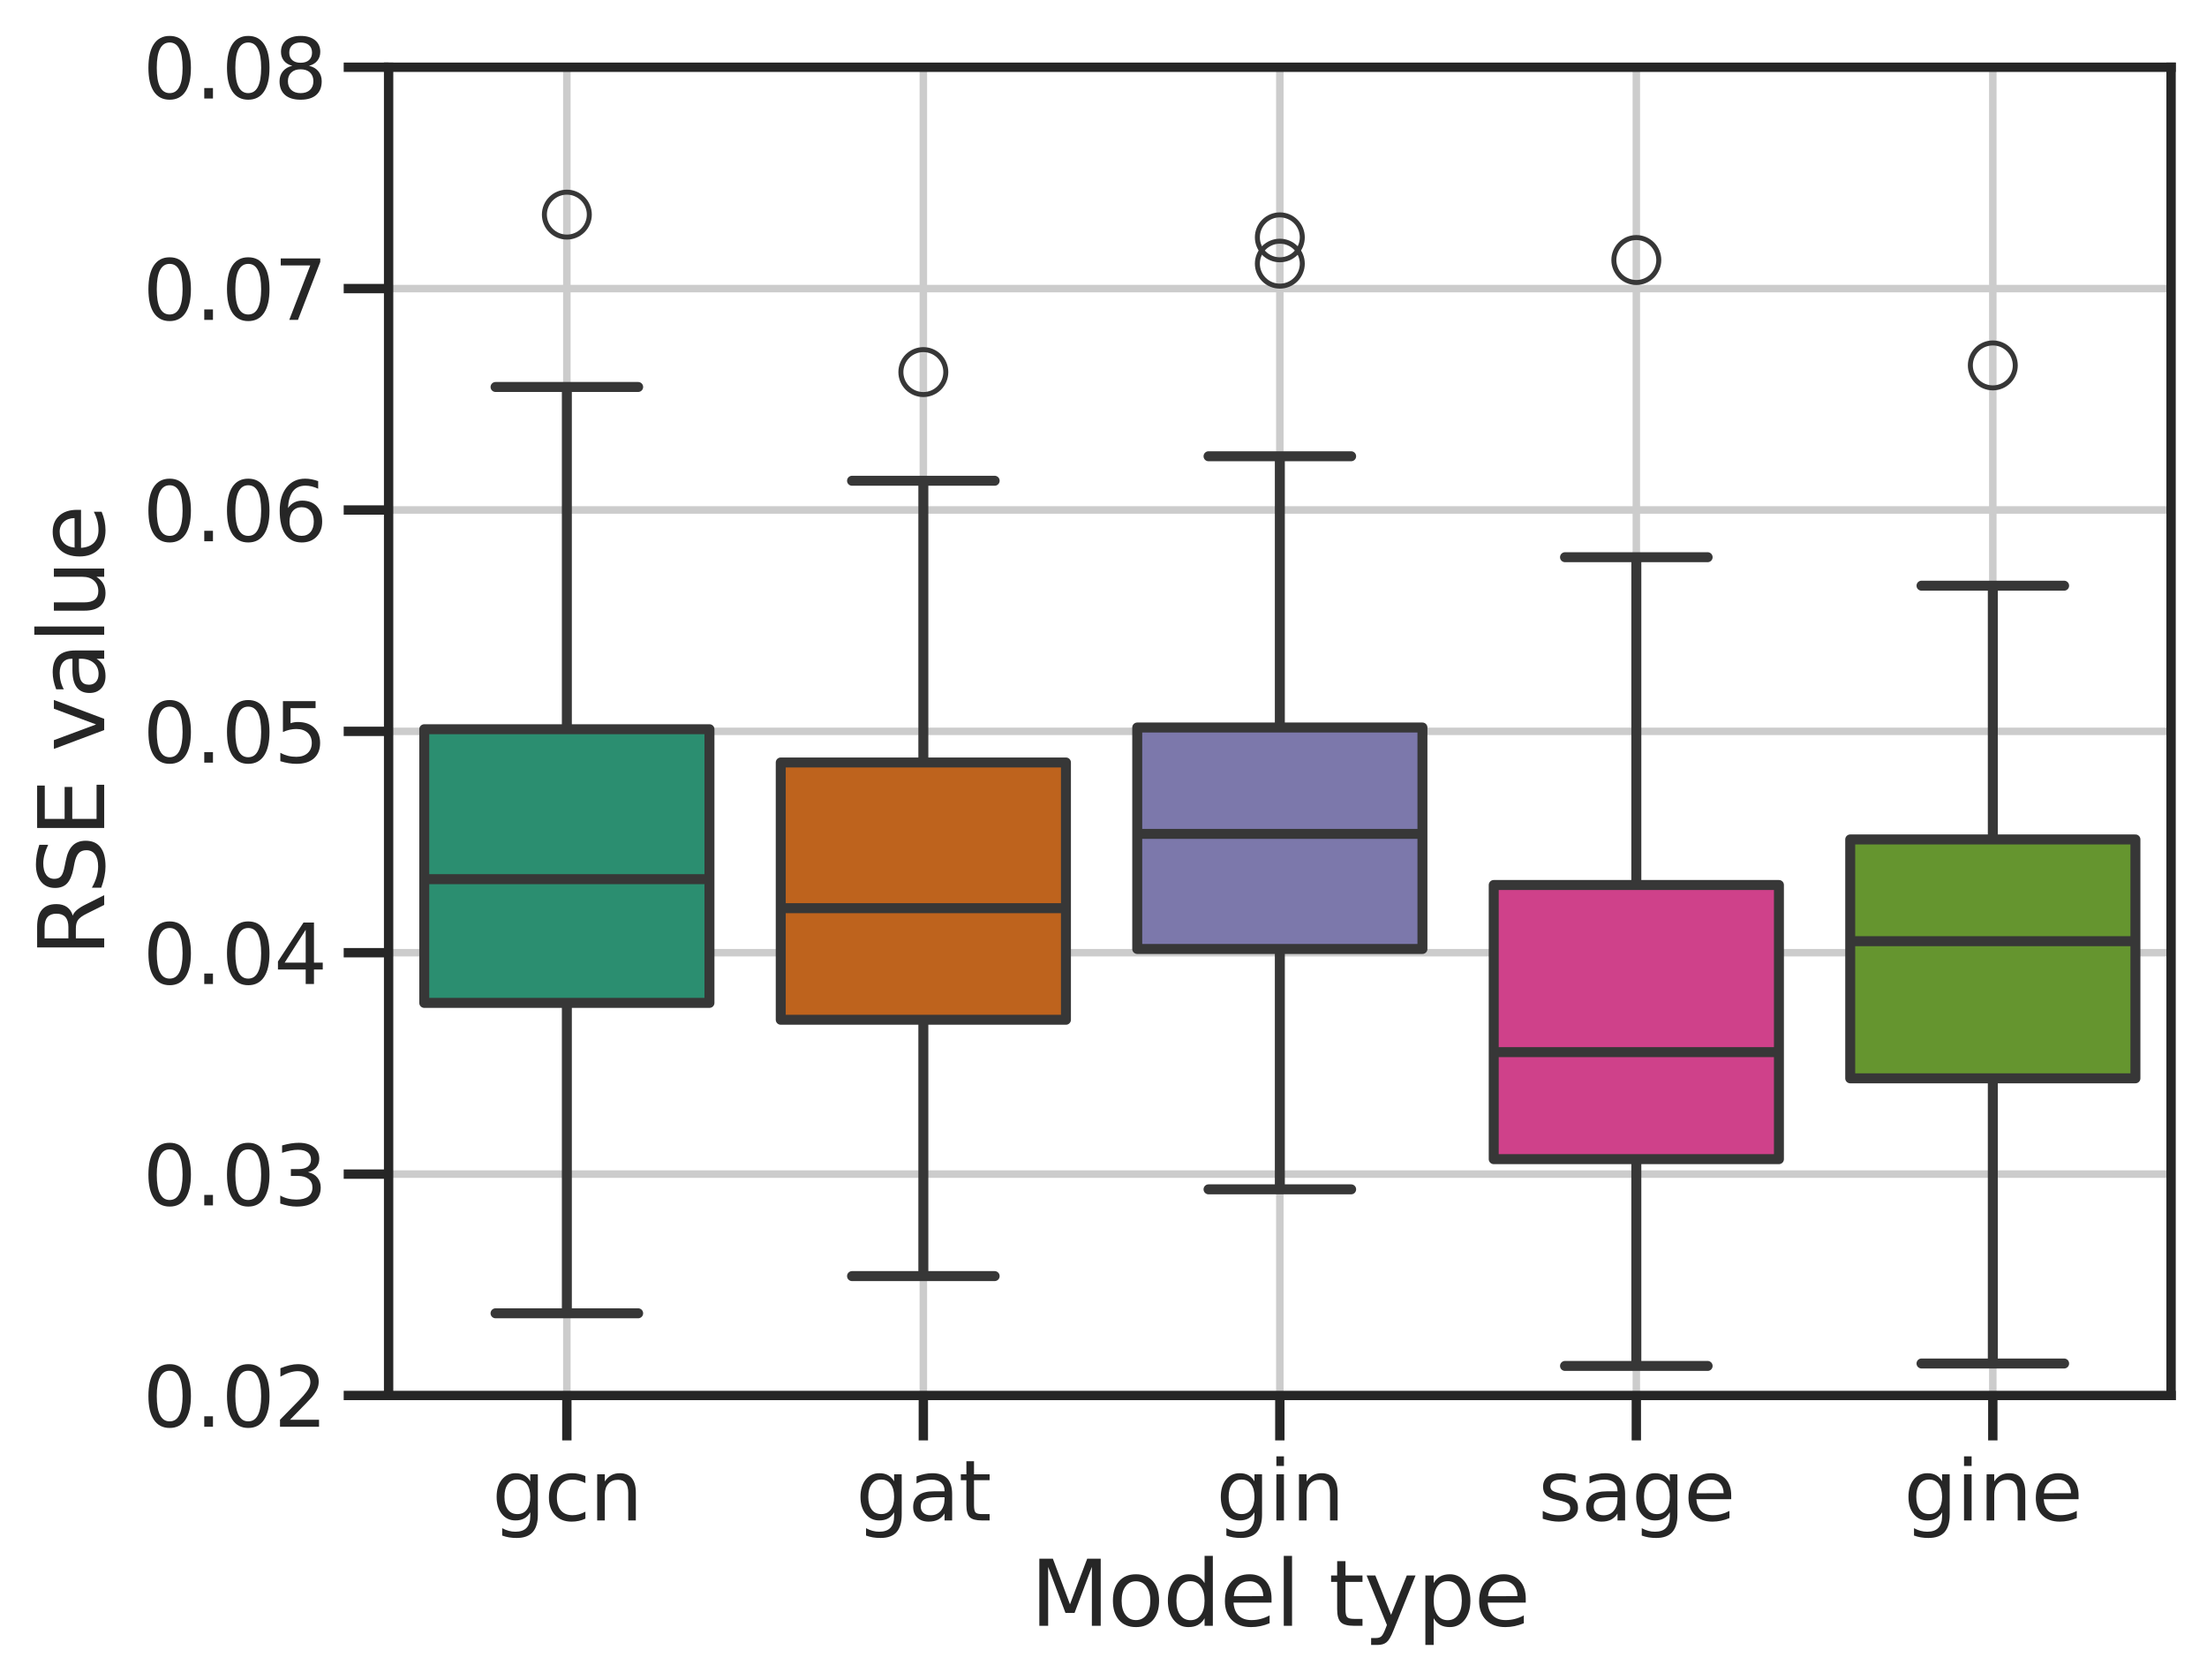 <?xml version="1.0" encoding="utf-8" standalone="no"?>
<!DOCTYPE svg PUBLIC "-//W3C//DTD SVG 1.1//EN"
  "http://www.w3.org/Graphics/SVG/1.1/DTD/svg11.dtd">
<svg xmlns:xlink="http://www.w3.org/1999/xlink" width="442.179pt" height="336.67pt" viewBox="0 0 442.179 336.67" xmlns="http://www.w3.org/2000/svg" version="1.1">
 <defs>
  <style type="text/css">*{stroke-linejoin: round; stroke-linecap: butt}</style>
 </defs>
 <g id="figure_1">
  <g id="patch_1">
   <path d="M 0 336.67 
L 442.179 336.67 
L 442.179 0 
L 0 0 
z
" style="fill: #ffffff"/>
  </g>
  <g id="axes_1">
   <g id="patch_2">
    <path d="M 77.859 279.581 
L 434.979 279.581 
L 434.979 13.469 
L 77.859 13.469 
z
" style="fill: #ffffff"/>
   </g>
   <g id="matplotlib.axis_1">
    <g id="xtick_1">
     <g id="line2d_1">
      <path d="M 113.571 279.581 
L 113.571 13.469 
" clip-path="url(#pc7dec56769)" style="fill: none; stroke: #cccccc; stroke-width: 1.5; stroke-linecap: round"/>
     </g>
     <g id="line2d_2">
      <defs>
       <path id="md7da9e6b19" d="M 0 0 
L 0 9 
" style="stroke: #262626; stroke-width: 1.875"/>
      </defs>
      <g>
       <use xlink:href="#md7da9e6b19" x="113.571" y="279.581" style="fill: #262626; stroke: #262626; stroke-width: 1.875"/>
      </g>
     </g>
     <g id="text_1">
      <!-- gcn -->
      <g style="fill: #262626" transform="translate(98.569 304.618) scale(0.165 -0.165)">
       <defs>
        <path id="DejaVuSans-67" d="M 2906 1791 
Q 2906 2416 2648 2759 
Q 2391 3103 1925 3103 
Q 1463 3103 1205 2759 
Q 947 2416 947 1791 
Q 947 1169 1205 825 
Q 1463 481 1925 481 
Q 2391 481 2648 825 
Q 2906 1169 2906 1791 
z
M 3481 434 
Q 3481 -459 3084 -895 
Q 2688 -1331 1869 -1331 
Q 1566 -1331 1297 -1286 
Q 1028 -1241 775 -1147 
L 775 -588 
Q 1028 -725 1275 -790 
Q 1522 -856 1778 -856 
Q 2344 -856 2625 -561 
Q 2906 -266 2906 331 
L 2906 616 
Q 2728 306 2450 153 
Q 2172 0 1784 0 
Q 1141 0 747 490 
Q 353 981 353 1791 
Q 353 2603 747 3093 
Q 1141 3584 1784 3584 
Q 2172 3584 2450 3431 
Q 2728 3278 2906 2969 
L 2906 3500 
L 3481 3500 
L 3481 434 
z
" transform="scale(0.016)"/>
        <path id="DejaVuSans-63" d="M 3122 3366 
L 3122 2828 
Q 2878 2963 2633 3030 
Q 2388 3097 2138 3097 
Q 1578 3097 1268 2742 
Q 959 2388 959 1747 
Q 959 1106 1268 751 
Q 1578 397 2138 397 
Q 2388 397 2633 464 
Q 2878 531 3122 666 
L 3122 134 
Q 2881 22 2623 -34 
Q 2366 -91 2075 -91 
Q 1284 -91 818 406 
Q 353 903 353 1747 
Q 353 2603 823 3093 
Q 1294 3584 2113 3584 
Q 2378 3584 2631 3529 
Q 2884 3475 3122 3366 
z
" transform="scale(0.016)"/>
        <path id="DejaVuSans-6e" d="M 3513 2113 
L 3513 0 
L 2938 0 
L 2938 2094 
Q 2938 2591 2744 2837 
Q 2550 3084 2163 3084 
Q 1697 3084 1428 2787 
Q 1159 2491 1159 1978 
L 1159 0 
L 581 0 
L 581 3500 
L 1159 3500 
L 1159 2956 
Q 1366 3272 1645 3428 
Q 1925 3584 2291 3584 
Q 2894 3584 3203 3211 
Q 3513 2838 3513 2113 
z
" transform="scale(0.016)"/>
       </defs>
       <use xlink:href="#DejaVuSans-67"/>
       <use xlink:href="#DejaVuSans-63" x="63.477"/>
       <use xlink:href="#DejaVuSans-6e" x="118.457"/>
      </g>
     </g>
    </g>
    <g id="xtick_2">
     <g id="line2d_3">
      <path d="M 184.995 279.581 
L 184.995 13.469 
" clip-path="url(#pc7dec56769)" style="fill: none; stroke: #cccccc; stroke-width: 1.5; stroke-linecap: round"/>
     </g>
     <g id="line2d_4">
      <g>
       <use xlink:href="#md7da9e6b19" x="184.995" y="279.581" style="fill: #262626; stroke: #262626; stroke-width: 1.875"/>
      </g>
     </g>
     <g id="text_2">
      <!-- gat -->
      <g style="fill: #262626" transform="translate(171.467 304.618) scale(0.165 -0.165)">
       <defs>
        <path id="DejaVuSans-61" d="M 2194 1759 
Q 1497 1759 1228 1600 
Q 959 1441 959 1056 
Q 959 750 1161 570 
Q 1363 391 1709 391 
Q 2188 391 2477 730 
Q 2766 1069 2766 1631 
L 2766 1759 
L 2194 1759 
z
M 3341 1997 
L 3341 0 
L 2766 0 
L 2766 531 
Q 2569 213 2275 61 
Q 1981 -91 1556 -91 
Q 1019 -91 701 211 
Q 384 513 384 1019 
Q 384 1609 779 1909 
Q 1175 2209 1959 2209 
L 2766 2209 
L 2766 2266 
Q 2766 2663 2505 2880 
Q 2244 3097 1772 3097 
Q 1472 3097 1187 3025 
Q 903 2953 641 2809 
L 641 3341 
Q 956 3463 1253 3523 
Q 1550 3584 1831 3584 
Q 2591 3584 2966 3190 
Q 3341 2797 3341 1997 
z
" transform="scale(0.016)"/>
        <path id="DejaVuSans-74" d="M 1172 4494 
L 1172 3500 
L 2356 3500 
L 2356 3053 
L 1172 3053 
L 1172 1153 
Q 1172 725 1289 603 
Q 1406 481 1766 481 
L 2356 481 
L 2356 0 
L 1766 0 
Q 1100 0 847 248 
Q 594 497 594 1153 
L 594 3053 
L 172 3053 
L 172 3500 
L 594 3500 
L 594 4494 
L 1172 4494 
z
" transform="scale(0.016)"/>
       </defs>
       <use xlink:href="#DejaVuSans-67"/>
       <use xlink:href="#DejaVuSans-61" x="63.477"/>
       <use xlink:href="#DejaVuSans-74" x="124.756"/>
      </g>
     </g>
    </g>
    <g id="xtick_3">
     <g id="line2d_5">
      <path d="M 256.419 279.581 
L 256.419 13.469 
" clip-path="url(#pc7dec56769)" style="fill: none; stroke: #cccccc; stroke-width: 1.5; stroke-linecap: round"/>
     </g>
     <g id="line2d_6">
      <g>
       <use xlink:href="#md7da9e6b19" x="256.419" y="279.581" style="fill: #262626; stroke: #262626; stroke-width: 1.875"/>
      </g>
     </g>
     <g id="text_3">
      <!-- gin -->
      <g style="fill: #262626" transform="translate(243.661 304.618) scale(0.165 -0.165)">
       <defs>
        <path id="DejaVuSans-69" d="M 603 3500 
L 1178 3500 
L 1178 0 
L 603 0 
L 603 3500 
z
M 603 4863 
L 1178 4863 
L 1178 4134 
L 603 4134 
L 603 4863 
z
" transform="scale(0.016)"/>
       </defs>
       <use xlink:href="#DejaVuSans-67"/>
       <use xlink:href="#DejaVuSans-69" x="63.477"/>
       <use xlink:href="#DejaVuSans-6e" x="91.26"/>
      </g>
     </g>
    </g>
    <g id="xtick_4">
     <g id="line2d_7">
      <path d="M 327.843 279.581 
L 327.843 13.469 
" clip-path="url(#pc7dec56769)" style="fill: none; stroke: #cccccc; stroke-width: 1.5; stroke-linecap: round"/>
     </g>
     <g id="line2d_8">
      <g>
       <use xlink:href="#md7da9e6b19" x="327.843" y="279.581" style="fill: #262626; stroke: #262626; stroke-width: 1.875"/>
      </g>
     </g>
     <g id="text_4">
      <!-- sage -->
      <g style="fill: #262626" transform="translate(308.176 304.618) scale(0.165 -0.165)">
       <defs>
        <path id="DejaVuSans-73" d="M 2834 3397 
L 2834 2853 
Q 2591 2978 2328 3040 
Q 2066 3103 1784 3103 
Q 1356 3103 1142 2972 
Q 928 2841 928 2578 
Q 928 2378 1081 2264 
Q 1234 2150 1697 2047 
L 1894 2003 
Q 2506 1872 2764 1633 
Q 3022 1394 3022 966 
Q 3022 478 2636 193 
Q 2250 -91 1575 -91 
Q 1294 -91 989 -36 
Q 684 19 347 128 
L 347 722 
Q 666 556 975 473 
Q 1284 391 1588 391 
Q 1994 391 2212 530 
Q 2431 669 2431 922 
Q 2431 1156 2273 1281 
Q 2116 1406 1581 1522 
L 1381 1569 
Q 847 1681 609 1914 
Q 372 2147 372 2553 
Q 372 3047 722 3315 
Q 1072 3584 1716 3584 
Q 2034 3584 2315 3537 
Q 2597 3491 2834 3397 
z
" transform="scale(0.016)"/>
        <path id="DejaVuSans-65" d="M 3597 1894 
L 3597 1613 
L 953 1613 
Q 991 1019 1311 708 
Q 1631 397 2203 397 
Q 2534 397 2845 478 
Q 3156 559 3463 722 
L 3463 178 
Q 3153 47 2828 -22 
Q 2503 -91 2169 -91 
Q 1331 -91 842 396 
Q 353 884 353 1716 
Q 353 2575 817 3079 
Q 1281 3584 2069 3584 
Q 2775 3584 3186 3129 
Q 3597 2675 3597 1894 
z
M 3022 2063 
Q 3016 2534 2758 2815 
Q 2500 3097 2075 3097 
Q 1594 3097 1305 2825 
Q 1016 2553 972 2059 
L 3022 2063 
z
" transform="scale(0.016)"/>
       </defs>
       <use xlink:href="#DejaVuSans-73"/>
       <use xlink:href="#DejaVuSans-61" x="52.1"/>
       <use xlink:href="#DejaVuSans-67" x="113.379"/>
       <use xlink:href="#DejaVuSans-65" x="176.855"/>
      </g>
     </g>
    </g>
    <g id="xtick_5">
     <g id="line2d_9">
      <path d="M 399.267 279.581 
L 399.267 13.469 
" clip-path="url(#pc7dec56769)" style="fill: none; stroke: #cccccc; stroke-width: 1.5; stroke-linecap: round"/>
     </g>
     <g id="line2d_10">
      <g>
       <use xlink:href="#md7da9e6b19" x="399.267" y="279.581" style="fill: #262626; stroke: #262626; stroke-width: 1.875"/>
      </g>
     </g>
     <g id="text_5">
      <!-- gine -->
      <g style="fill: #262626" transform="translate(381.433 304.618) scale(0.165 -0.165)">
       <use xlink:href="#DejaVuSans-67"/>
       <use xlink:href="#DejaVuSans-69" x="63.477"/>
       <use xlink:href="#DejaVuSans-6e" x="91.26"/>
       <use xlink:href="#DejaVuSans-65" x="154.639"/>
      </g>
     </g>
    </g>
    <g id="text_6">
     <!-- Model type -->
     <g style="fill: #262626" transform="translate(206.428 325.727) scale(0.18 -0.18)">
      <defs>
       <path id="DejaVuSans-4d" d="M 628 4666 
L 1569 4666 
L 2759 1491 
L 3956 4666 
L 4897 4666 
L 4897 0 
L 4281 0 
L 4281 4097 
L 3078 897 
L 2444 897 
L 1241 4097 
L 1241 0 
L 628 0 
L 628 4666 
z
" transform="scale(0.016)"/>
       <path id="DejaVuSans-6f" d="M 1959 3097 
Q 1497 3097 1228 2736 
Q 959 2375 959 1747 
Q 959 1119 1226 758 
Q 1494 397 1959 397 
Q 2419 397 2687 759 
Q 2956 1122 2956 1747 
Q 2956 2369 2687 2733 
Q 2419 3097 1959 3097 
z
M 1959 3584 
Q 2709 3584 3137 3096 
Q 3566 2609 3566 1747 
Q 3566 888 3137 398 
Q 2709 -91 1959 -91 
Q 1206 -91 779 398 
Q 353 888 353 1747 
Q 353 2609 779 3096 
Q 1206 3584 1959 3584 
z
" transform="scale(0.016)"/>
       <path id="DejaVuSans-64" d="M 2906 2969 
L 2906 4863 
L 3481 4863 
L 3481 0 
L 2906 0 
L 2906 525 
Q 2725 213 2448 61 
Q 2172 -91 1784 -91 
Q 1150 -91 751 415 
Q 353 922 353 1747 
Q 353 2572 751 3078 
Q 1150 3584 1784 3584 
Q 2172 3584 2448 3432 
Q 2725 3281 2906 2969 
z
M 947 1747 
Q 947 1113 1208 752 
Q 1469 391 1925 391 
Q 2381 391 2643 752 
Q 2906 1113 2906 1747 
Q 2906 2381 2643 2742 
Q 2381 3103 1925 3103 
Q 1469 3103 1208 2742 
Q 947 2381 947 1747 
z
" transform="scale(0.016)"/>
       <path id="DejaVuSans-6c" d="M 603 4863 
L 1178 4863 
L 1178 0 
L 603 0 
L 603 4863 
z
" transform="scale(0.016)"/>
       <path id="DejaVuSans-20" transform="scale(0.016)"/>
       <path id="DejaVuSans-79" d="M 2059 -325 
Q 1816 -950 1584 -1140 
Q 1353 -1331 966 -1331 
L 506 -1331 
L 506 -850 
L 844 -850 
Q 1081 -850 1212 -737 
Q 1344 -625 1503 -206 
L 1606 56 
L 191 3500 
L 800 3500 
L 1894 763 
L 2988 3500 
L 3597 3500 
L 2059 -325 
z
" transform="scale(0.016)"/>
       <path id="DejaVuSans-70" d="M 1159 525 
L 1159 -1331 
L 581 -1331 
L 581 3500 
L 1159 3500 
L 1159 2969 
Q 1341 3281 1617 3432 
Q 1894 3584 2278 3584 
Q 2916 3584 3314 3078 
Q 3713 2572 3713 1747 
Q 3713 922 3314 415 
Q 2916 -91 2278 -91 
Q 1894 -91 1617 61 
Q 1341 213 1159 525 
z
M 3116 1747 
Q 3116 2381 2855 2742 
Q 2594 3103 2138 3103 
Q 1681 3103 1420 2742 
Q 1159 2381 1159 1747 
Q 1159 1113 1420 752 
Q 1681 391 2138 391 
Q 2594 391 2855 752 
Q 3116 1113 3116 1747 
z
" transform="scale(0.016)"/>
      </defs>
      <use xlink:href="#DejaVuSans-4d"/>
      <use xlink:href="#DejaVuSans-6f" x="86.279"/>
      <use xlink:href="#DejaVuSans-64" x="147.461"/>
      <use xlink:href="#DejaVuSans-65" x="210.938"/>
      <use xlink:href="#DejaVuSans-6c" x="272.461"/>
      <use xlink:href="#DejaVuSans-20" x="300.244"/>
      <use xlink:href="#DejaVuSans-74" x="332.031"/>
      <use xlink:href="#DejaVuSans-79" x="371.24"/>
      <use xlink:href="#DejaVuSans-70" x="430.42"/>
      <use xlink:href="#DejaVuSans-65" x="493.896"/>
     </g>
    </g>
   </g>
   <g id="matplotlib.axis_2">
    <g id="ytick_1">
     <g id="line2d_11">
      <path d="M 77.859 279.581 
L 434.979 279.581 
" clip-path="url(#pc7dec56769)" style="fill: none; stroke: #cccccc; stroke-width: 1.5; stroke-linecap: round"/>
     </g>
     <g id="line2d_12">
      <defs>
       <path id="m87cf912898" d="M 0 0 
L -9 0 
" style="stroke: #262626; stroke-width: 1.875"/>
      </defs>
      <g>
       <use xlink:href="#m87cf912898" x="77.859" y="279.581" style="fill: #262626; stroke: #262626; stroke-width: 1.875"/>
      </g>
     </g>
     <g id="text_7">
      <!-- 0.02 -->
      <g style="fill: #262626" transform="translate(28.621 285.849) scale(0.165 -0.165)">
       <defs>
        <path id="DejaVuSans-30" d="M 2034 4250 
Q 1547 4250 1301 3770 
Q 1056 3291 1056 2328 
Q 1056 1369 1301 889 
Q 1547 409 2034 409 
Q 2525 409 2770 889 
Q 3016 1369 3016 2328 
Q 3016 3291 2770 3770 
Q 2525 4250 2034 4250 
z
M 2034 4750 
Q 2819 4750 3233 4129 
Q 3647 3509 3647 2328 
Q 3647 1150 3233 529 
Q 2819 -91 2034 -91 
Q 1250 -91 836 529 
Q 422 1150 422 2328 
Q 422 3509 836 4129 
Q 1250 4750 2034 4750 
z
" transform="scale(0.016)"/>
        <path id="DejaVuSans-2e" d="M 684 794 
L 1344 794 
L 1344 0 
L 684 0 
L 684 794 
z
" transform="scale(0.016)"/>
        <path id="DejaVuSans-32" d="M 1228 531 
L 3431 531 
L 3431 0 
L 469 0 
L 469 531 
Q 828 903 1448 1529 
Q 2069 2156 2228 2338 
Q 2531 2678 2651 2914 
Q 2772 3150 2772 3378 
Q 2772 3750 2511 3984 
Q 2250 4219 1831 4219 
Q 1534 4219 1204 4116 
Q 875 4013 500 3803 
L 500 4441 
Q 881 4594 1212 4672 
Q 1544 4750 1819 4750 
Q 2544 4750 2975 4387 
Q 3406 4025 3406 3419 
Q 3406 3131 3298 2873 
Q 3191 2616 2906 2266 
Q 2828 2175 2409 1742 
Q 1991 1309 1228 531 
z
" transform="scale(0.016)"/>
       </defs>
       <use xlink:href="#DejaVuSans-30"/>
       <use xlink:href="#DejaVuSans-2e" x="63.623"/>
       <use xlink:href="#DejaVuSans-30" x="95.41"/>
       <use xlink:href="#DejaVuSans-32" x="159.033"/>
      </g>
     </g>
    </g>
    <g id="ytick_2">
     <g id="line2d_13">
      <path d="M 77.859 235.229 
L 434.979 235.229 
" clip-path="url(#pc7dec56769)" style="fill: none; stroke: #cccccc; stroke-width: 1.5; stroke-linecap: round"/>
     </g>
     <g id="line2d_14">
      <g>
       <use xlink:href="#m87cf912898" x="77.859" y="235.229" style="fill: #262626; stroke: #262626; stroke-width: 1.875"/>
      </g>
     </g>
     <g id="text_8">
      <!-- 0.03 -->
      <g style="fill: #262626" transform="translate(28.621 241.497) scale(0.165 -0.165)">
       <defs>
        <path id="DejaVuSans-33" d="M 2597 2516 
Q 3050 2419 3304 2112 
Q 3559 1806 3559 1356 
Q 3559 666 3084 287 
Q 2609 -91 1734 -91 
Q 1441 -91 1130 -33 
Q 819 25 488 141 
L 488 750 
Q 750 597 1062 519 
Q 1375 441 1716 441 
Q 2309 441 2620 675 
Q 2931 909 2931 1356 
Q 2931 1769 2642 2001 
Q 2353 2234 1838 2234 
L 1294 2234 
L 1294 2753 
L 1863 2753 
Q 2328 2753 2575 2939 
Q 2822 3125 2822 3475 
Q 2822 3834 2567 4026 
Q 2313 4219 1838 4219 
Q 1578 4219 1281 4162 
Q 984 4106 628 3988 
L 628 4550 
Q 988 4650 1302 4700 
Q 1616 4750 1894 4750 
Q 2613 4750 3031 4423 
Q 3450 4097 3450 3541 
Q 3450 3153 3228 2886 
Q 3006 2619 2597 2516 
z
" transform="scale(0.016)"/>
       </defs>
       <use xlink:href="#DejaVuSans-30"/>
       <use xlink:href="#DejaVuSans-2e" x="63.623"/>
       <use xlink:href="#DejaVuSans-30" x="95.41"/>
       <use xlink:href="#DejaVuSans-33" x="159.033"/>
      </g>
     </g>
    </g>
    <g id="ytick_3">
     <g id="line2d_15">
      <path d="M 77.859 190.877 
L 434.979 190.877 
" clip-path="url(#pc7dec56769)" style="fill: none; stroke: #cccccc; stroke-width: 1.5; stroke-linecap: round"/>
     </g>
     <g id="line2d_16">
      <g>
       <use xlink:href="#m87cf912898" x="77.859" y="190.877" style="fill: #262626; stroke: #262626; stroke-width: 1.875"/>
      </g>
     </g>
     <g id="text_9">
      <!-- 0.04 -->
      <g style="fill: #262626" transform="translate(28.621 197.145) scale(0.165 -0.165)">
       <defs>
        <path id="DejaVuSans-34" d="M 2419 4116 
L 825 1625 
L 2419 1625 
L 2419 4116 
z
M 2253 4666 
L 3047 4666 
L 3047 1625 
L 3713 1625 
L 3713 1100 
L 3047 1100 
L 3047 0 
L 2419 0 
L 2419 1100 
L 313 1100 
L 313 1709 
L 2253 4666 
z
" transform="scale(0.016)"/>
       </defs>
       <use xlink:href="#DejaVuSans-30"/>
       <use xlink:href="#DejaVuSans-2e" x="63.623"/>
       <use xlink:href="#DejaVuSans-30" x="95.41"/>
       <use xlink:href="#DejaVuSans-34" x="159.033"/>
      </g>
     </g>
    </g>
    <g id="ytick_4">
     <g id="line2d_17">
      <path d="M 77.859 146.525 
L 434.979 146.525 
" clip-path="url(#pc7dec56769)" style="fill: none; stroke: #cccccc; stroke-width: 1.5; stroke-linecap: round"/>
     </g>
     <g id="line2d_18">
      <g>
       <use xlink:href="#m87cf912898" x="77.859" y="146.525" style="fill: #262626; stroke: #262626; stroke-width: 1.875"/>
      </g>
     </g>
     <g id="text_10">
      <!-- 0.05 -->
      <g style="fill: #262626" transform="translate(28.621 152.793) scale(0.165 -0.165)">
       <defs>
        <path id="DejaVuSans-35" d="M 691 4666 
L 3169 4666 
L 3169 4134 
L 1269 4134 
L 1269 2991 
Q 1406 3038 1543 3061 
Q 1681 3084 1819 3084 
Q 2600 3084 3056 2656 
Q 3513 2228 3513 1497 
Q 3513 744 3044 326 
Q 2575 -91 1722 -91 
Q 1428 -91 1123 -41 
Q 819 9 494 109 
L 494 744 
Q 775 591 1075 516 
Q 1375 441 1709 441 
Q 2250 441 2565 725 
Q 2881 1009 2881 1497 
Q 2881 1984 2565 2268 
Q 2250 2553 1709 2553 
Q 1456 2553 1204 2497 
Q 953 2441 691 2322 
L 691 4666 
z
" transform="scale(0.016)"/>
       </defs>
       <use xlink:href="#DejaVuSans-30"/>
       <use xlink:href="#DejaVuSans-2e" x="63.623"/>
       <use xlink:href="#DejaVuSans-30" x="95.41"/>
       <use xlink:href="#DejaVuSans-35" x="159.033"/>
      </g>
     </g>
    </g>
    <g id="ytick_5">
     <g id="line2d_19">
      <path d="M 77.859 102.173 
L 434.979 102.173 
" clip-path="url(#pc7dec56769)" style="fill: none; stroke: #cccccc; stroke-width: 1.5; stroke-linecap: round"/>
     </g>
     <g id="line2d_20">
      <g>
       <use xlink:href="#m87cf912898" x="77.859" y="102.173" style="fill: #262626; stroke: #262626; stroke-width: 1.875"/>
      </g>
     </g>
     <g id="text_11">
      <!-- 0.06 -->
      <g style="fill: #262626" transform="translate(28.621 108.441) scale(0.165 -0.165)">
       <defs>
        <path id="DejaVuSans-36" d="M 2113 2584 
Q 1688 2584 1439 2293 
Q 1191 2003 1191 1497 
Q 1191 994 1439 701 
Q 1688 409 2113 409 
Q 2538 409 2786 701 
Q 3034 994 3034 1497 
Q 3034 2003 2786 2293 
Q 2538 2584 2113 2584 
z
M 3366 4563 
L 3366 3988 
Q 3128 4100 2886 4159 
Q 2644 4219 2406 4219 
Q 1781 4219 1451 3797 
Q 1122 3375 1075 2522 
Q 1259 2794 1537 2939 
Q 1816 3084 2150 3084 
Q 2853 3084 3261 2657 
Q 3669 2231 3669 1497 
Q 3669 778 3244 343 
Q 2819 -91 2113 -91 
Q 1303 -91 875 529 
Q 447 1150 447 2328 
Q 447 3434 972 4092 
Q 1497 4750 2381 4750 
Q 2619 4750 2861 4703 
Q 3103 4656 3366 4563 
z
" transform="scale(0.016)"/>
       </defs>
       <use xlink:href="#DejaVuSans-30"/>
       <use xlink:href="#DejaVuSans-2e" x="63.623"/>
       <use xlink:href="#DejaVuSans-30" x="95.41"/>
       <use xlink:href="#DejaVuSans-36" x="159.033"/>
      </g>
     </g>
    </g>
    <g id="ytick_6">
     <g id="line2d_21">
      <path d="M 77.859 57.821 
L 434.979 57.821 
" clip-path="url(#pc7dec56769)" style="fill: none; stroke: #cccccc; stroke-width: 1.5; stroke-linecap: round"/>
     </g>
     <g id="line2d_22">
      <g>
       <use xlink:href="#m87cf912898" x="77.859" y="57.821" style="fill: #262626; stroke: #262626; stroke-width: 1.875"/>
      </g>
     </g>
     <g id="text_12">
      <!-- 0.07 -->
      <g style="fill: #262626" transform="translate(28.621 64.089) scale(0.165 -0.165)">
       <defs>
        <path id="DejaVuSans-37" d="M 525 4666 
L 3525 4666 
L 3525 4397 
L 1831 0 
L 1172 0 
L 2766 4134 
L 525 4134 
L 525 4666 
z
" transform="scale(0.016)"/>
       </defs>
       <use xlink:href="#DejaVuSans-30"/>
       <use xlink:href="#DejaVuSans-2e" x="63.623"/>
       <use xlink:href="#DejaVuSans-30" x="95.41"/>
       <use xlink:href="#DejaVuSans-37" x="159.033"/>
      </g>
     </g>
    </g>
    <g id="ytick_7">
     <g id="line2d_23">
      <path d="M 77.859 13.469 
L 434.979 13.469 
" clip-path="url(#pc7dec56769)" style="fill: none; stroke: #cccccc; stroke-width: 1.5; stroke-linecap: round"/>
     </g>
     <g id="line2d_24">
      <g>
       <use xlink:href="#m87cf912898" x="77.859" y="13.469" style="fill: #262626; stroke: #262626; stroke-width: 1.875"/>
      </g>
     </g>
     <g id="text_13">
      <!-- 0.08 -->
      <g style="fill: #262626" transform="translate(28.621 19.737) scale(0.165 -0.165)">
       <defs>
        <path id="DejaVuSans-38" d="M 2034 2216 
Q 1584 2216 1326 1975 
Q 1069 1734 1069 1313 
Q 1069 891 1326 650 
Q 1584 409 2034 409 
Q 2484 409 2743 651 
Q 3003 894 3003 1313 
Q 3003 1734 2745 1975 
Q 2488 2216 2034 2216 
z
M 1403 2484 
Q 997 2584 770 2862 
Q 544 3141 544 3541 
Q 544 4100 942 4425 
Q 1341 4750 2034 4750 
Q 2731 4750 3128 4425 
Q 3525 4100 3525 3541 
Q 3525 3141 3298 2862 
Q 3072 2584 2669 2484 
Q 3125 2378 3379 2068 
Q 3634 1759 3634 1313 
Q 3634 634 3220 271 
Q 2806 -91 2034 -91 
Q 1263 -91 848 271 
Q 434 634 434 1313 
Q 434 1759 690 2068 
Q 947 2378 1403 2484 
z
M 1172 3481 
Q 1172 3119 1398 2916 
Q 1625 2713 2034 2713 
Q 2441 2713 2670 2916 
Q 2900 3119 2900 3481 
Q 2900 3844 2670 4047 
Q 2441 4250 2034 4250 
Q 1625 4250 1398 4047 
Q 1172 3844 1172 3481 
z
" transform="scale(0.016)"/>
       </defs>
       <use xlink:href="#DejaVuSans-30"/>
       <use xlink:href="#DejaVuSans-2e" x="63.623"/>
       <use xlink:href="#DejaVuSans-30" x="95.41"/>
       <use xlink:href="#DejaVuSans-38" x="159.033"/>
      </g>
     </g>
    </g>
    <g id="text_14">
     <!-- RSE value -->
     <g style="fill: #262626" transform="translate(20.877 191.623) rotate(-90) scale(0.18 -0.18)">
      <defs>
       <path id="DejaVuSans-52" d="M 2841 2188 
Q 3044 2119 3236 1894 
Q 3428 1669 3622 1275 
L 4263 0 
L 3584 0 
L 2988 1197 
Q 2756 1666 2539 1819 
Q 2322 1972 1947 1972 
L 1259 1972 
L 1259 0 
L 628 0 
L 628 4666 
L 2053 4666 
Q 2853 4666 3247 4331 
Q 3641 3997 3641 3322 
Q 3641 2881 3436 2590 
Q 3231 2300 2841 2188 
z
M 1259 4147 
L 1259 2491 
L 2053 2491 
Q 2509 2491 2742 2702 
Q 2975 2913 2975 3322 
Q 2975 3731 2742 3939 
Q 2509 4147 2053 4147 
L 1259 4147 
z
" transform="scale(0.016)"/>
       <path id="DejaVuSans-53" d="M 3425 4513 
L 3425 3897 
Q 3066 4069 2747 4153 
Q 2428 4238 2131 4238 
Q 1616 4238 1336 4038 
Q 1056 3838 1056 3469 
Q 1056 3159 1242 3001 
Q 1428 2844 1947 2747 
L 2328 2669 
Q 3034 2534 3370 2195 
Q 3706 1856 3706 1288 
Q 3706 609 3251 259 
Q 2797 -91 1919 -91 
Q 1588 -91 1214 -16 
Q 841 59 441 206 
L 441 856 
Q 825 641 1194 531 
Q 1563 422 1919 422 
Q 2459 422 2753 634 
Q 3047 847 3047 1241 
Q 3047 1584 2836 1778 
Q 2625 1972 2144 2069 
L 1759 2144 
Q 1053 2284 737 2584 
Q 422 2884 422 3419 
Q 422 4038 858 4394 
Q 1294 4750 2059 4750 
Q 2388 4750 2728 4690 
Q 3069 4631 3425 4513 
z
" transform="scale(0.016)"/>
       <path id="DejaVuSans-45" d="M 628 4666 
L 3578 4666 
L 3578 4134 
L 1259 4134 
L 1259 2753 
L 3481 2753 
L 3481 2222 
L 1259 2222 
L 1259 531 
L 3634 531 
L 3634 0 
L 628 0 
L 628 4666 
z
" transform="scale(0.016)"/>
       <path id="DejaVuSans-76" d="M 191 3500 
L 800 3500 
L 1894 563 
L 2988 3500 
L 3597 3500 
L 2284 0 
L 1503 0 
L 191 3500 
z
" transform="scale(0.016)"/>
       <path id="DejaVuSans-75" d="M 544 1381 
L 544 3500 
L 1119 3500 
L 1119 1403 
Q 1119 906 1312 657 
Q 1506 409 1894 409 
Q 2359 409 2629 706 
Q 2900 1003 2900 1516 
L 2900 3500 
L 3475 3500 
L 3475 0 
L 2900 0 
L 2900 538 
Q 2691 219 2414 64 
Q 2138 -91 1772 -91 
Q 1169 -91 856 284 
Q 544 659 544 1381 
z
M 1991 3584 
L 1991 3584 
z
" transform="scale(0.016)"/>
      </defs>
      <use xlink:href="#DejaVuSans-52"/>
      <use xlink:href="#DejaVuSans-53" x="69.482"/>
      <use xlink:href="#DejaVuSans-45" x="132.959"/>
      <use xlink:href="#DejaVuSans-20" x="196.143"/>
      <use xlink:href="#DejaVuSans-76" x="227.93"/>
      <use xlink:href="#DejaVuSans-61" x="287.109"/>
      <use xlink:href="#DejaVuSans-6c" x="348.389"/>
      <use xlink:href="#DejaVuSans-75" x="376.172"/>
      <use xlink:href="#DejaVuSans-65" x="439.551"/>
     </g>
    </g>
   </g>
   <g id="patch_3">
    <path d="M 85.001 200.928 
L 142.141 200.928 
L 142.141 146.102 
L 85.001 146.102 
L 85.001 200.928 
z
" clip-path="url(#pc7dec56769)" style="fill: #2b8e70; stroke: #373737; stroke-width: 2; stroke-linejoin: miter"/>
   </g>
   <g id="line2d_25">
    <path d="M 113.571 200.928 
L 113.571 263.118 
" clip-path="url(#pc7dec56769)" style="fill: none; stroke: #373737; stroke-width: 2"/>
   </g>
   <g id="line2d_26">
    <path d="M 113.571 146.102 
L 113.571 77.531 
" clip-path="url(#pc7dec56769)" style="fill: none; stroke: #373737; stroke-width: 2"/>
   </g>
   <g id="line2d_27">
    <path d="M 99.286 263.118 
L 127.856 263.118 
" clip-path="url(#pc7dec56769)" style="fill: none; stroke: #373737; stroke-width: 2; stroke-linecap: round"/>
   </g>
   <g id="line2d_28">
    <path d="M 99.286 77.531 
L 127.856 77.531 
" clip-path="url(#pc7dec56769)" style="fill: none; stroke: #373737; stroke-width: 2; stroke-linecap: round"/>
   </g>
   <g id="line2d_29">
    <defs>
     <path id="m45cf0a6614" d="M 0 4.5 
C 1.193 4.5 2.338 4.026 3.182 3.182 
C 4.026 2.338 4.5 1.193 4.5 0 
C 4.5 -1.193 4.026 -2.338 3.182 -3.182 
C 2.338 -4.026 1.193 -4.5 0 -4.5 
C -1.193 -4.5 -2.338 -4.026 -3.182 -3.182 
C -4.026 -2.338 -4.5 -1.193 -4.5 0 
C -4.5 1.193 -4.026 2.338 -3.182 3.182 
C -2.338 4.026 -1.193 4.5 0 4.5 
z
" style="stroke: #373737"/>
    </defs>
    <g clip-path="url(#pc7dec56769)">
     <use xlink:href="#m45cf0a6614" x="113.571" y="42.998" style="fill-opacity: 0; stroke: #373737"/>
    </g>
   </g>
   <g id="patch_4">
    <path d="M 156.425 204.306 
L 213.565 204.306 
L 213.565 152.763 
L 156.425 152.763 
L 156.425 204.306 
z
" clip-path="url(#pc7dec56769)" style="fill: #be631d; stroke: #373737; stroke-width: 2; stroke-linejoin: miter"/>
   </g>
   <g id="line2d_30">
    <path d="M 184.995 204.306 
L 184.995 255.665 
" clip-path="url(#pc7dec56769)" style="fill: none; stroke: #373737; stroke-width: 2"/>
   </g>
   <g id="line2d_31">
    <path d="M 184.995 152.763 
L 184.995 96.32 
" clip-path="url(#pc7dec56769)" style="fill: none; stroke: #373737; stroke-width: 2"/>
   </g>
   <g id="line2d_32">
    <path d="M 170.71 255.665 
L 199.28 255.665 
" clip-path="url(#pc7dec56769)" style="fill: none; stroke: #373737; stroke-width: 2; stroke-linecap: round"/>
   </g>
   <g id="line2d_33">
    <path d="M 170.71 96.32 
L 199.28 96.32 
" clip-path="url(#pc7dec56769)" style="fill: none; stroke: #373737; stroke-width: 2; stroke-linecap: round"/>
   </g>
   <g id="line2d_34">
    <g clip-path="url(#pc7dec56769)">
     <use xlink:href="#m45cf0a6614" x="184.995" y="74.547" style="fill-opacity: 0; stroke: #373737"/>
    </g>
   </g>
   <g id="patch_5">
    <path d="M 227.849 190.124 
L 284.989 190.124 
L 284.989 145.757 
L 227.849 145.757 
L 227.849 190.124 
z
" clip-path="url(#pc7dec56769)" style="fill: #7c78ab; stroke: #373737; stroke-width: 2; stroke-linejoin: miter"/>
   </g>
   <g id="line2d_35">
    <path d="M 256.419 190.124 
L 256.419 238.284 
" clip-path="url(#pc7dec56769)" style="fill: none; stroke: #373737; stroke-width: 2"/>
   </g>
   <g id="line2d_36">
    <path d="M 256.419 145.757 
L 256.419 91.411 
" clip-path="url(#pc7dec56769)" style="fill: none; stroke: #373737; stroke-width: 2"/>
   </g>
   <g id="line2d_37">
    <path d="M 242.134 238.284 
L 270.704 238.284 
" clip-path="url(#pc7dec56769)" style="fill: none; stroke: #373737; stroke-width: 2; stroke-linecap: round"/>
   </g>
   <g id="line2d_38">
    <path d="M 242.134 91.411 
L 270.704 91.411 
" clip-path="url(#pc7dec56769)" style="fill: none; stroke: #373737; stroke-width: 2; stroke-linecap: round"/>
   </g>
   <g id="line2d_39">
    <g clip-path="url(#pc7dec56769)">
     <use xlink:href="#m45cf0a6614" x="256.419" y="52.827" style="fill-opacity: 0; stroke: #373737"/>
     <use xlink:href="#m45cf0a6614" x="256.419" y="47.55" style="fill-opacity: 0; stroke: #373737"/>
    </g>
   </g>
   <g id="patch_6">
    <path d="M 299.273 232.235 
L 356.413 232.235 
L 356.413 177.31 
L 299.273 177.31 
L 299.273 232.235 
z
" clip-path="url(#pc7dec56769)" style="fill: #cf418a; stroke: #373737; stroke-width: 2; stroke-linejoin: miter"/>
   </g>
   <g id="line2d_40">
    <path d="M 327.843 232.235 
L 327.843 273.663 
" clip-path="url(#pc7dec56769)" style="fill: none; stroke: #373737; stroke-width: 2"/>
   </g>
   <g id="line2d_41">
    <path d="M 327.843 177.31 
L 327.843 111.636 
" clip-path="url(#pc7dec56769)" style="fill: none; stroke: #373737; stroke-width: 2"/>
   </g>
   <g id="line2d_42">
    <path d="M 313.558 273.663 
L 342.128 273.663 
" clip-path="url(#pc7dec56769)" style="fill: none; stroke: #373737; stroke-width: 2; stroke-linecap: round"/>
   </g>
   <g id="line2d_43">
    <path d="M 313.558 111.636 
L 342.128 111.636 
" clip-path="url(#pc7dec56769)" style="fill: none; stroke: #373737; stroke-width: 2; stroke-linecap: round"/>
   </g>
   <g id="line2d_44">
    <g clip-path="url(#pc7dec56769)">
     <use xlink:href="#m45cf0a6614" x="327.843" y="52.097" style="fill-opacity: 0; stroke: #373737"/>
    </g>
   </g>
   <g id="patch_7">
    <path d="M 370.697 216.041 
L 427.837 216.041 
L 427.837 168.181 
L 370.697 168.181 
L 370.697 216.041 
z
" clip-path="url(#pc7dec56769)" style="fill: #65952f; stroke: #373737; stroke-width: 2; stroke-linejoin: miter"/>
   </g>
   <g id="line2d_45">
    <path d="M 399.267 216.041 
L 399.267 273.176 
" clip-path="url(#pc7dec56769)" style="fill: none; stroke: #373737; stroke-width: 2"/>
   </g>
   <g id="line2d_46">
    <path d="M 399.267 168.181 
L 399.267 117.342 
" clip-path="url(#pc7dec56769)" style="fill: none; stroke: #373737; stroke-width: 2"/>
   </g>
   <g id="line2d_47">
    <path d="M 384.982 273.176 
L 413.552 273.176 
" clip-path="url(#pc7dec56769)" style="fill: none; stroke: #373737; stroke-width: 2; stroke-linecap: round"/>
   </g>
   <g id="line2d_48">
    <path d="M 384.982 117.342 
L 413.552 117.342 
" clip-path="url(#pc7dec56769)" style="fill: none; stroke: #373737; stroke-width: 2; stroke-linecap: round"/>
   </g>
   <g id="line2d_49">
    <g clip-path="url(#pc7dec56769)">
     <use xlink:href="#m45cf0a6614" x="399.267" y="73.21" style="fill-opacity: 0; stroke: #373737"/>
    </g>
   </g>
   <g id="line2d_50">
    <path d="M 85.001 176.138 
L 142.141 176.138 
" clip-path="url(#pc7dec56769)" style="fill: none; stroke: #373737; stroke-width: 2"/>
   </g>
   <g id="line2d_51">
    <path d="M 156.425 181.953 
L 213.565 181.953 
" clip-path="url(#pc7dec56769)" style="fill: none; stroke: #373737; stroke-width: 2"/>
   </g>
   <g id="line2d_52">
    <path d="M 227.849 167.068 
L 284.989 167.068 
" clip-path="url(#pc7dec56769)" style="fill: none; stroke: #373737; stroke-width: 2"/>
   </g>
   <g id="line2d_53">
    <path d="M 299.273 210.792 
L 356.413 210.792 
" clip-path="url(#pc7dec56769)" style="fill: none; stroke: #373737; stroke-width: 2"/>
   </g>
   <g id="line2d_54">
    <path d="M 370.697 188.568 
L 427.837 188.568 
" clip-path="url(#pc7dec56769)" style="fill: none; stroke: #373737; stroke-width: 2"/>
   </g>
   <g id="patch_8">
    <path d="M 77.859 279.581 
L 77.859 13.469 
" style="fill: none; stroke: #262626; stroke-width: 1.875; stroke-linejoin: miter; stroke-linecap: square"/>
   </g>
   <g id="patch_9">
    <path d="M 434.979 279.581 
L 434.979 13.469 
" style="fill: none; stroke: #262626; stroke-width: 1.875; stroke-linejoin: miter; stroke-linecap: square"/>
   </g>
   <g id="patch_10">
    <path d="M 77.859 279.581 
L 434.979 279.581 
" style="fill: none; stroke: #262626; stroke-width: 1.875; stroke-linejoin: miter; stroke-linecap: square"/>
   </g>
   <g id="patch_11">
    <path d="M 77.859 13.469 
L 434.979 13.469 
" style="fill: none; stroke: #262626; stroke-width: 1.875; stroke-linejoin: miter; stroke-linecap: square"/>
   </g>
  </g>
 </g>
 <defs>
  <clipPath id="pc7dec56769">
   <rect x="77.859" y="13.469" width="357.12" height="266.112"/>
  </clipPath>
 </defs>
</svg>
